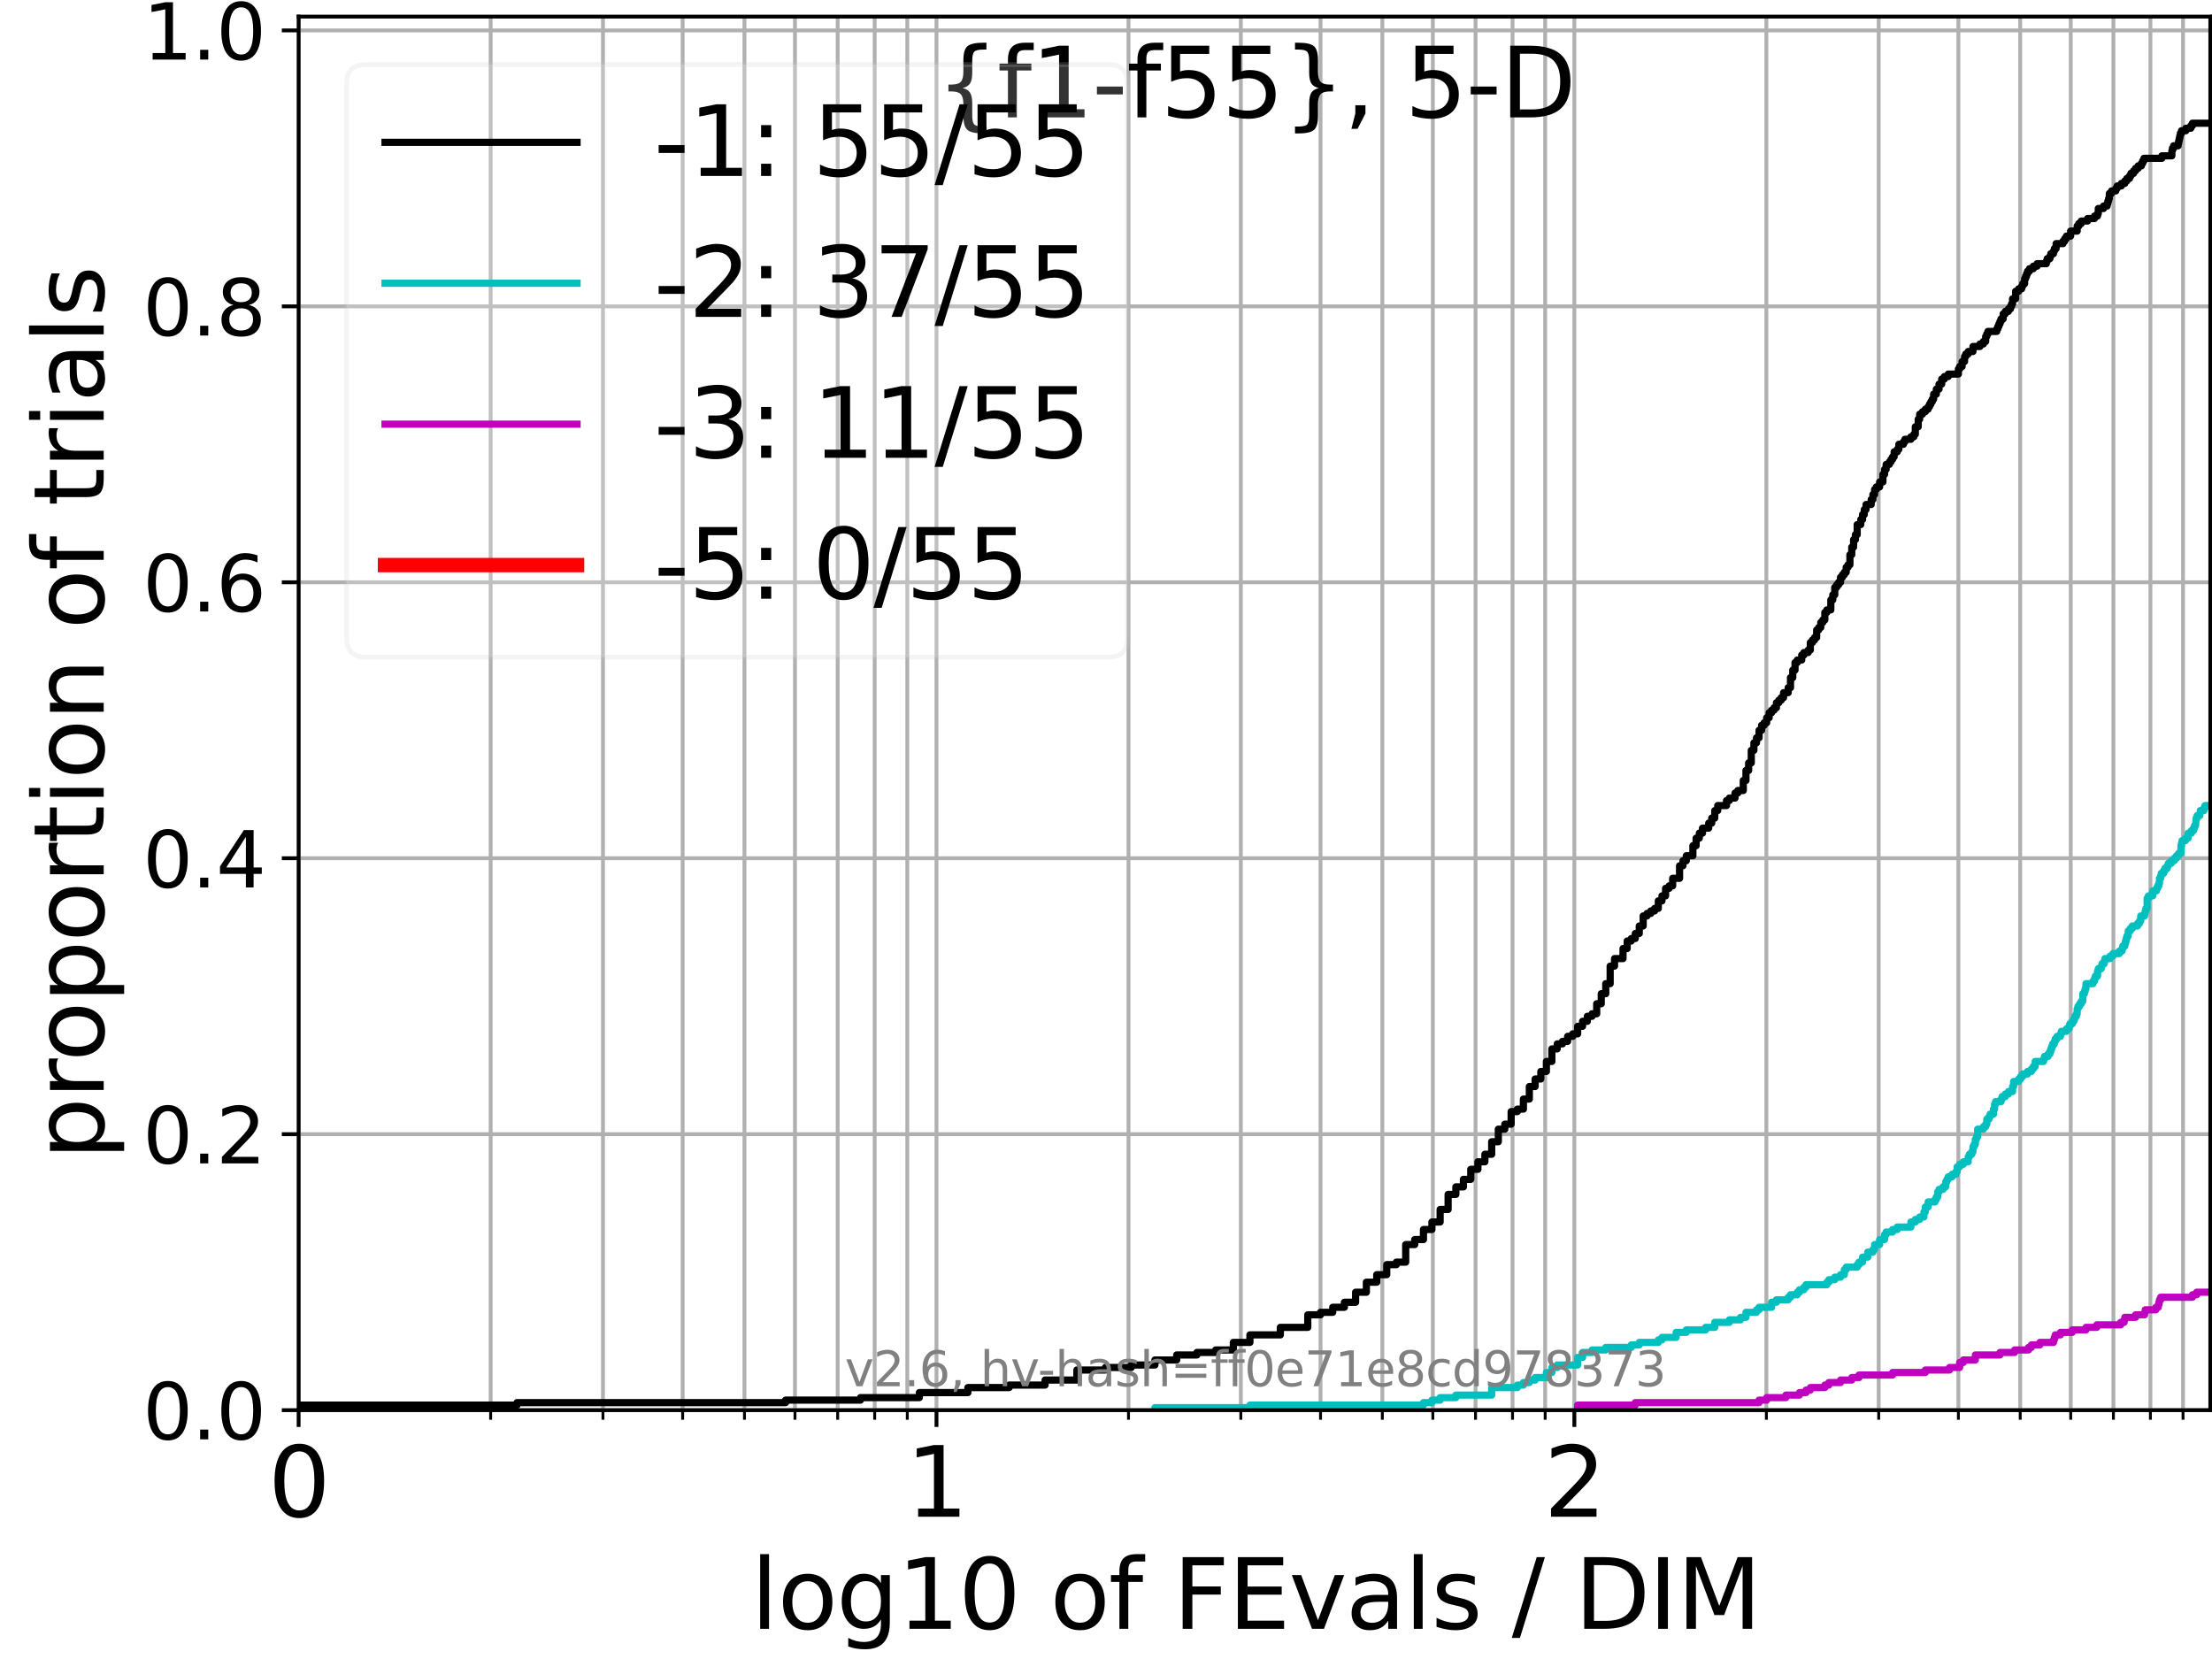 <?xml version="1.0" encoding="utf-8" standalone="no"?>
<!DOCTYPE svg PUBLIC "-//W3C//DTD SVG 1.1//EN"
  "http://www.w3.org/Graphics/SVG/1.1/DTD/svg11.dtd">
<svg xmlns:xlink="http://www.w3.org/1999/xlink" width="460.8pt" height="345.6pt" viewBox="0 0 460.8 345.6" xmlns="http://www.w3.org/2000/svg" version="1.1">
 <defs>
  <style type="text/css">*{stroke-linejoin: round; stroke-linecap: butt}</style>
 </defs>
 <g id="figure_1">
  <g id="patch_1">
   <path d="M 0 345.6 
L 460.8 345.6 
L 460.8 0 
L 0 0 
z
" style="fill: #ffffff"/>
  </g>
  <g id="axes_1">
   <g id="patch_2">
    <path d="M 62.208 293.76 
L 460.8 293.76 
L 460.8 3.456 
L 62.208 3.456 
z
" style="fill: #ffffff"/>
   </g>
   <g id="matplotlib.axis_1">
    <g id="xtick_1">
     <g id="line2d_1">
      <path d="M 62.208 293.76 
L 62.208 3.456 
" clip-path="url(#pf5e9202e93)" style="fill: none; stroke: #b0b0b0; stroke-width: 0.8; stroke-linecap: square"/>
     </g>
     <g id="line2d_2">
      <defs>
       <path id="m8c88c4c6e6" d="M 0 0 
L 0 3.5 
" style="stroke: #000000; stroke-width: 0.8"/>
      </defs>
      <g>
       <use xlink:href="#m8c88c4c6e6" x="62.208" y="293.76" style="stroke: #000000; stroke-width: 0.8"/>
      </g>
     </g>
     <g id="text_1">
      <!-- 0 -->
      <g transform="translate(55.846 315.957) scale(0.2 -0.2)">
       <defs>
        <path id="DejaVuSans-30" d="M 2034 4250 
Q 1547 4250 1301 3770 
Q 1056 3291 1056 2328 
Q 1056 1369 1301 889 
Q 1547 409 2034 409 
Q 2525 409 2770 889 
Q 3016 1369 3016 2328 
Q 3016 3291 2770 3770 
Q 2525 4250 2034 4250 
z
M 2034 4750 
Q 2819 4750 3233 4129 
Q 3647 3509 3647 2328 
Q 3647 1150 3233 529 
Q 2819 -91 2034 -91 
Q 1250 -91 836 529 
Q 422 1150 422 2328 
Q 422 3509 836 4129 
Q 1250 4750 2034 4750 
z
" transform="scale(0.016)"/>
       </defs>
       <use xlink:href="#DejaVuSans-30"/>
      </g>
     </g>
    </g>
    <g id="xtick_2">
     <g id="line2d_3">
      <path d="M 195.087 293.76 
L 195.087 3.456 
" clip-path="url(#pf5e9202e93)" style="fill: none; stroke: #b0b0b0; stroke-width: 0.8; stroke-linecap: square"/>
     </g>
     <g id="line2d_4">
      <g>
       <use xlink:href="#m8c88c4c6e6" x="195.087" y="293.76" style="stroke: #000000; stroke-width: 0.8"/>
      </g>
     </g>
     <g id="text_2">
      <!-- 1 -->
      <g transform="translate(188.725 315.957) scale(0.2 -0.2)">
       <defs>
        <path id="DejaVuSans-31" d="M 794 531 
L 1825 531 
L 1825 4091 
L 703 3866 
L 703 4441 
L 1819 4666 
L 2450 4666 
L 2450 531 
L 3481 531 
L 3481 0 
L 794 0 
L 794 531 
z
" transform="scale(0.016)"/>
       </defs>
       <use xlink:href="#DejaVuSans-31"/>
      </g>
     </g>
    </g>
    <g id="xtick_3">
     <g id="line2d_5">
      <path d="M 327.967 293.76 
L 327.967 3.456 
" clip-path="url(#pf5e9202e93)" style="fill: none; stroke: #b0b0b0; stroke-width: 0.8; stroke-linecap: square"/>
     </g>
     <g id="line2d_6">
      <g>
       <use xlink:href="#m8c88c4c6e6" x="327.967" y="293.76" style="stroke: #000000; stroke-width: 0.8"/>
      </g>
     </g>
     <g id="text_3">
      <!-- 2 -->
      <g transform="translate(321.604 315.957) scale(0.2 -0.2)">
       <defs>
        <path id="DejaVuSans-32" d="M 1228 531 
L 3431 531 
L 3431 0 
L 469 0 
L 469 531 
Q 828 903 1448 1529 
Q 2069 2156 2228 2338 
Q 2531 2678 2651 2914 
Q 2772 3150 2772 3378 
Q 2772 3750 2511 3984 
Q 2250 4219 1831 4219 
Q 1534 4219 1204 4116 
Q 875 4013 500 3803 
L 500 4441 
Q 881 4594 1212 4672 
Q 1544 4750 1819 4750 
Q 2544 4750 2975 4387 
Q 3406 4025 3406 3419 
Q 3406 3131 3298 2873 
Q 3191 2616 2906 2266 
Q 2828 2175 2409 1742 
Q 1991 1309 1228 531 
z
" transform="scale(0.016)"/>
       </defs>
       <use xlink:href="#DejaVuSans-32"/>
      </g>
     </g>
    </g>
    <g id="xtick_4">
     <g id="line2d_7">
      <path d="M 102.209 293.76 
L 102.209 3.456 
" clip-path="url(#pf5e9202e93)" style="fill: none; stroke: #b0b0b0; stroke-width: 0.8; stroke-linecap: square"/>
     </g>
     <g id="line2d_8">
      <defs>
       <path id="m561e68fe68" d="M 0 0 
L 0 2 
" style="stroke: #000000; stroke-width: 0.6"/>
      </defs>
      <g>
       <use xlink:href="#m561e68fe68" x="102.209" y="293.76" style="stroke: #000000; stroke-width: 0.6"/>
      </g>
     </g>
    </g>
    <g id="xtick_5">
     <g id="line2d_9">
      <path d="M 125.608 293.76 
L 125.608 3.456 
" clip-path="url(#pf5e9202e93)" style="fill: none; stroke: #b0b0b0; stroke-width: 0.8; stroke-linecap: square"/>
     </g>
     <g id="line2d_10">
      <g>
       <use xlink:href="#m561e68fe68" x="125.608" y="293.76" style="stroke: #000000; stroke-width: 0.6"/>
      </g>
     </g>
    </g>
    <g id="xtick_6">
     <g id="line2d_11">
      <path d="M 142.209 293.76 
L 142.209 3.456 
" clip-path="url(#pf5e9202e93)" style="fill: none; stroke: #b0b0b0; stroke-width: 0.8; stroke-linecap: square"/>
     </g>
     <g id="line2d_12">
      <g>
       <use xlink:href="#m561e68fe68" x="142.209" y="293.76" style="stroke: #000000; stroke-width: 0.6"/>
      </g>
     </g>
    </g>
    <g id="xtick_7">
     <g id="line2d_13">
      <path d="M 155.087 293.76 
L 155.087 3.456 
" clip-path="url(#pf5e9202e93)" style="fill: none; stroke: #b0b0b0; stroke-width: 0.8; stroke-linecap: square"/>
     </g>
     <g id="line2d_14">
      <g>
       <use xlink:href="#m561e68fe68" x="155.087" y="293.76" style="stroke: #000000; stroke-width: 0.6"/>
      </g>
     </g>
    </g>
    <g id="xtick_8">
     <g id="line2d_15">
      <path d="M 165.608 293.76 
L 165.608 3.456 
" clip-path="url(#pf5e9202e93)" style="fill: none; stroke: #b0b0b0; stroke-width: 0.8; stroke-linecap: square"/>
     </g>
     <g id="line2d_16">
      <g>
       <use xlink:href="#m561e68fe68" x="165.608" y="293.76" style="stroke: #000000; stroke-width: 0.6"/>
      </g>
     </g>
    </g>
    <g id="xtick_9">
     <g id="line2d_17">
      <path d="M 174.504 293.76 
L 174.504 3.456 
" clip-path="url(#pf5e9202e93)" style="fill: none; stroke: #b0b0b0; stroke-width: 0.8; stroke-linecap: square"/>
     </g>
     <g id="line2d_18">
      <g>
       <use xlink:href="#m561e68fe68" x="174.504" y="293.76" style="stroke: #000000; stroke-width: 0.6"/>
      </g>
     </g>
    </g>
    <g id="xtick_10">
     <g id="line2d_19">
      <path d="M 182.21 293.76 
L 182.21 3.456 
" clip-path="url(#pf5e9202e93)" style="fill: none; stroke: #b0b0b0; stroke-width: 0.8; stroke-linecap: square"/>
     </g>
     <g id="line2d_20">
      <g>
       <use xlink:href="#m561e68fe68" x="182.21" y="293.76" style="stroke: #000000; stroke-width: 0.6"/>
      </g>
     </g>
    </g>
    <g id="xtick_11">
     <g id="line2d_21">
      <path d="M 189.007 293.76 
L 189.007 3.456 
" clip-path="url(#pf5e9202e93)" style="fill: none; stroke: #b0b0b0; stroke-width: 0.8; stroke-linecap: square"/>
     </g>
     <g id="line2d_22">
      <g>
       <use xlink:href="#m561e68fe68" x="189.007" y="293.76" style="stroke: #000000; stroke-width: 0.6"/>
      </g>
     </g>
    </g>
    <g id="xtick_12">
     <g id="line2d_23">
      <path d="M 235.088 293.76 
L 235.088 3.456 
" clip-path="url(#pf5e9202e93)" style="fill: none; stroke: #b0b0b0; stroke-width: 0.8; stroke-linecap: square"/>
     </g>
     <g id="line2d_24">
      <g>
       <use xlink:href="#m561e68fe68" x="235.088" y="293.76" style="stroke: #000000; stroke-width: 0.6"/>
      </g>
     </g>
    </g>
    <g id="xtick_13">
     <g id="line2d_25">
      <path d="M 258.487 293.76 
L 258.487 3.456 
" clip-path="url(#pf5e9202e93)" style="fill: none; stroke: #b0b0b0; stroke-width: 0.8; stroke-linecap: square"/>
     </g>
     <g id="line2d_26">
      <g>
       <use xlink:href="#m561e68fe68" x="258.487" y="293.76" style="stroke: #000000; stroke-width: 0.6"/>
      </g>
     </g>
    </g>
    <g id="xtick_14">
     <g id="line2d_27">
      <path d="M 275.089 293.76 
L 275.089 3.456 
" clip-path="url(#pf5e9202e93)" style="fill: none; stroke: #b0b0b0; stroke-width: 0.8; stroke-linecap: square"/>
     </g>
     <g id="line2d_28">
      <g>
       <use xlink:href="#m561e68fe68" x="275.089" y="293.76" style="stroke: #000000; stroke-width: 0.6"/>
      </g>
     </g>
    </g>
    <g id="xtick_15">
     <g id="line2d_29">
      <path d="M 287.966 293.76 
L 287.966 3.456 
" clip-path="url(#pf5e9202e93)" style="fill: none; stroke: #b0b0b0; stroke-width: 0.8; stroke-linecap: square"/>
     </g>
     <g id="line2d_30">
      <g>
       <use xlink:href="#m561e68fe68" x="287.966" y="293.76" style="stroke: #000000; stroke-width: 0.6"/>
      </g>
     </g>
    </g>
    <g id="xtick_16">
     <g id="line2d_31">
      <path d="M 298.488 293.76 
L 298.488 3.456 
" clip-path="url(#pf5e9202e93)" style="fill: none; stroke: #b0b0b0; stroke-width: 0.8; stroke-linecap: square"/>
     </g>
     <g id="line2d_32">
      <g>
       <use xlink:href="#m561e68fe68" x="298.488" y="293.76" style="stroke: #000000; stroke-width: 0.6"/>
      </g>
     </g>
    </g>
    <g id="xtick_17">
     <g id="line2d_33">
      <path d="M 307.384 293.76 
L 307.384 3.456 
" clip-path="url(#pf5e9202e93)" style="fill: none; stroke: #b0b0b0; stroke-width: 0.8; stroke-linecap: square"/>
     </g>
     <g id="line2d_34">
      <g>
       <use xlink:href="#m561e68fe68" x="307.384" y="293.76" style="stroke: #000000; stroke-width: 0.6"/>
      </g>
     </g>
    </g>
    <g id="xtick_18">
     <g id="line2d_35">
      <path d="M 315.089 293.76 
L 315.089 3.456 
" clip-path="url(#pf5e9202e93)" style="fill: none; stroke: #b0b0b0; stroke-width: 0.8; stroke-linecap: square"/>
     </g>
     <g id="line2d_36">
      <g>
       <use xlink:href="#m561e68fe68" x="315.089" y="293.76" style="stroke: #000000; stroke-width: 0.6"/>
      </g>
     </g>
    </g>
    <g id="xtick_19">
     <g id="line2d_37">
      <path d="M 321.887 293.76 
L 321.887 3.456 
" clip-path="url(#pf5e9202e93)" style="fill: none; stroke: #b0b0b0; stroke-width: 0.8; stroke-linecap: square"/>
     </g>
     <g id="line2d_38">
      <g>
       <use xlink:href="#m561e68fe68" x="321.887" y="293.76" style="stroke: #000000; stroke-width: 0.6"/>
      </g>
     </g>
    </g>
    <g id="xtick_20">
     <g id="line2d_39">
      <path d="M 367.967 293.76 
L 367.967 3.456 
" clip-path="url(#pf5e9202e93)" style="fill: none; stroke: #b0b0b0; stroke-width: 0.8; stroke-linecap: square"/>
     </g>
     <g id="line2d_40">
      <g>
       <use xlink:href="#m561e68fe68" x="367.967" y="293.76" style="stroke: #000000; stroke-width: 0.6"/>
      </g>
     </g>
    </g>
    <g id="xtick_21">
     <g id="line2d_41">
      <path d="M 391.366 293.76 
L 391.366 3.456 
" clip-path="url(#pf5e9202e93)" style="fill: none; stroke: #b0b0b0; stroke-width: 0.8; stroke-linecap: square"/>
     </g>
     <g id="line2d_42">
      <g>
       <use xlink:href="#m561e68fe68" x="391.366" y="293.76" style="stroke: #000000; stroke-width: 0.6"/>
      </g>
     </g>
    </g>
    <g id="xtick_22">
     <g id="line2d_43">
      <path d="M 407.968 293.76 
L 407.968 3.456 
" clip-path="url(#pf5e9202e93)" style="fill: none; stroke: #b0b0b0; stroke-width: 0.8; stroke-linecap: square"/>
     </g>
     <g id="line2d_44">
      <g>
       <use xlink:href="#m561e68fe68" x="407.968" y="293.76" style="stroke: #000000; stroke-width: 0.6"/>
      </g>
     </g>
    </g>
    <g id="xtick_23">
     <g id="line2d_45">
      <path d="M 420.846 293.76 
L 420.846 3.456 
" clip-path="url(#pf5e9202e93)" style="fill: none; stroke: #b0b0b0; stroke-width: 0.8; stroke-linecap: square"/>
     </g>
     <g id="line2d_46">
      <g>
       <use xlink:href="#m561e68fe68" x="420.846" y="293.76" style="stroke: #000000; stroke-width: 0.6"/>
      </g>
     </g>
    </g>
    <g id="xtick_24">
     <g id="line2d_47">
      <path d="M 431.367 293.76 
L 431.367 3.456 
" clip-path="url(#pf5e9202e93)" style="fill: none; stroke: #b0b0b0; stroke-width: 0.8; stroke-linecap: square"/>
     </g>
     <g id="line2d_48">
      <g>
       <use xlink:href="#m561e68fe68" x="431.367" y="293.76" style="stroke: #000000; stroke-width: 0.6"/>
      </g>
     </g>
    </g>
    <g id="xtick_25">
     <g id="line2d_49">
      <path d="M 440.263 293.76 
L 440.263 3.456 
" clip-path="url(#pf5e9202e93)" style="fill: none; stroke: #b0b0b0; stroke-width: 0.8; stroke-linecap: square"/>
     </g>
     <g id="line2d_50">
      <g>
       <use xlink:href="#m561e68fe68" x="440.263" y="293.76" style="stroke: #000000; stroke-width: 0.6"/>
      </g>
     </g>
    </g>
    <g id="xtick_26">
     <g id="line2d_51">
      <path d="M 447.969 293.76 
L 447.969 3.456 
" clip-path="url(#pf5e9202e93)" style="fill: none; stroke: #b0b0b0; stroke-width: 0.8; stroke-linecap: square"/>
     </g>
     <g id="line2d_52">
      <g>
       <use xlink:href="#m561e68fe68" x="447.969" y="293.76" style="stroke: #000000; stroke-width: 0.6"/>
      </g>
     </g>
    </g>
    <g id="xtick_27">
     <g id="line2d_53">
      <path d="M 454.766 293.76 
L 454.766 3.456 
" clip-path="url(#pf5e9202e93)" style="fill: none; stroke: #b0b0b0; stroke-width: 0.8; stroke-linecap: square"/>
     </g>
     <g id="line2d_54">
      <g>
       <use xlink:href="#m561e68fe68" x="454.766" y="293.76" style="stroke: #000000; stroke-width: 0.6"/>
      </g>
     </g>
    </g>
    <g id="text_4">
     <!-- log10 of FEvals / DIM -->
     <g transform="translate(156.431 339.313) scale(0.2 -0.2)">
      <defs>
       <path id="DejaVuSans-6c" d="M 603 4863 
L 1178 4863 
L 1178 0 
L 603 0 
L 603 4863 
z
" transform="scale(0.016)"/>
       <path id="DejaVuSans-6f" d="M 1959 3097 
Q 1497 3097 1228 2736 
Q 959 2375 959 1747 
Q 959 1119 1226 758 
Q 1494 397 1959 397 
Q 2419 397 2687 759 
Q 2956 1122 2956 1747 
Q 2956 2369 2687 2733 
Q 2419 3097 1959 3097 
z
M 1959 3584 
Q 2709 3584 3137 3096 
Q 3566 2609 3566 1747 
Q 3566 888 3137 398 
Q 2709 -91 1959 -91 
Q 1206 -91 779 398 
Q 353 888 353 1747 
Q 353 2609 779 3096 
Q 1206 3584 1959 3584 
z
" transform="scale(0.016)"/>
       <path id="DejaVuSans-67" d="M 2906 1791 
Q 2906 2416 2648 2759 
Q 2391 3103 1925 3103 
Q 1463 3103 1205 2759 
Q 947 2416 947 1791 
Q 947 1169 1205 825 
Q 1463 481 1925 481 
Q 2391 481 2648 825 
Q 2906 1169 2906 1791 
z
M 3481 434 
Q 3481 -459 3084 -895 
Q 2688 -1331 1869 -1331 
Q 1566 -1331 1297 -1286 
Q 1028 -1241 775 -1147 
L 775 -588 
Q 1028 -725 1275 -790 
Q 1522 -856 1778 -856 
Q 2344 -856 2625 -561 
Q 2906 -266 2906 331 
L 2906 616 
Q 2728 306 2450 153 
Q 2172 0 1784 0 
Q 1141 0 747 490 
Q 353 981 353 1791 
Q 353 2603 747 3093 
Q 1141 3584 1784 3584 
Q 2172 3584 2450 3431 
Q 2728 3278 2906 2969 
L 2906 3500 
L 3481 3500 
L 3481 434 
z
" transform="scale(0.016)"/>
       <path id="DejaVuSans-20" transform="scale(0.016)"/>
       <path id="DejaVuSans-66" d="M 2375 4863 
L 2375 4384 
L 1825 4384 
Q 1516 4384 1395 4259 
Q 1275 4134 1275 3809 
L 1275 3500 
L 2222 3500 
L 2222 3053 
L 1275 3053 
L 1275 0 
L 697 0 
L 697 3053 
L 147 3053 
L 147 3500 
L 697 3500 
L 697 3744 
Q 697 4328 969 4595 
Q 1241 4863 1831 4863 
L 2375 4863 
z
" transform="scale(0.016)"/>
       <path id="DejaVuSans-46" d="M 628 4666 
L 3309 4666 
L 3309 4134 
L 1259 4134 
L 1259 2759 
L 3109 2759 
L 3109 2228 
L 1259 2228 
L 1259 0 
L 628 0 
L 628 4666 
z
" transform="scale(0.016)"/>
       <path id="DejaVuSans-45" d="M 628 4666 
L 3578 4666 
L 3578 4134 
L 1259 4134 
L 1259 2753 
L 3481 2753 
L 3481 2222 
L 1259 2222 
L 1259 531 
L 3634 531 
L 3634 0 
L 628 0 
L 628 4666 
z
" transform="scale(0.016)"/>
       <path id="DejaVuSans-76" d="M 191 3500 
L 800 3500 
L 1894 563 
L 2988 3500 
L 3597 3500 
L 2284 0 
L 1503 0 
L 191 3500 
z
" transform="scale(0.016)"/>
       <path id="DejaVuSans-61" d="M 2194 1759 
Q 1497 1759 1228 1600 
Q 959 1441 959 1056 
Q 959 750 1161 570 
Q 1363 391 1709 391 
Q 2188 391 2477 730 
Q 2766 1069 2766 1631 
L 2766 1759 
L 2194 1759 
z
M 3341 1997 
L 3341 0 
L 2766 0 
L 2766 531 
Q 2569 213 2275 61 
Q 1981 -91 1556 -91 
Q 1019 -91 701 211 
Q 384 513 384 1019 
Q 384 1609 779 1909 
Q 1175 2209 1959 2209 
L 2766 2209 
L 2766 2266 
Q 2766 2663 2505 2880 
Q 2244 3097 1772 3097 
Q 1472 3097 1187 3025 
Q 903 2953 641 2809 
L 641 3341 
Q 956 3463 1253 3523 
Q 1550 3584 1831 3584 
Q 2591 3584 2966 3190 
Q 3341 2797 3341 1997 
z
" transform="scale(0.016)"/>
       <path id="DejaVuSans-73" d="M 2834 3397 
L 2834 2853 
Q 2591 2978 2328 3040 
Q 2066 3103 1784 3103 
Q 1356 3103 1142 2972 
Q 928 2841 928 2578 
Q 928 2378 1081 2264 
Q 1234 2150 1697 2047 
L 1894 2003 
Q 2506 1872 2764 1633 
Q 3022 1394 3022 966 
Q 3022 478 2636 193 
Q 2250 -91 1575 -91 
Q 1294 -91 989 -36 
Q 684 19 347 128 
L 347 722 
Q 666 556 975 473 
Q 1284 391 1588 391 
Q 1994 391 2212 530 
Q 2431 669 2431 922 
Q 2431 1156 2273 1281 
Q 2116 1406 1581 1522 
L 1381 1569 
Q 847 1681 609 1914 
Q 372 2147 372 2553 
Q 372 3047 722 3315 
Q 1072 3584 1716 3584 
Q 2034 3584 2315 3537 
Q 2597 3491 2834 3397 
z
" transform="scale(0.016)"/>
       <path id="DejaVuSans-2f" d="M 1625 4666 
L 2156 4666 
L 531 -594 
L 0 -594 
L 1625 4666 
z
" transform="scale(0.016)"/>
       <path id="DejaVuSans-44" d="M 1259 4147 
L 1259 519 
L 2022 519 
Q 2988 519 3436 956 
Q 3884 1394 3884 2338 
Q 3884 3275 3436 3711 
Q 2988 4147 2022 4147 
L 1259 4147 
z
M 628 4666 
L 1925 4666 
Q 3281 4666 3915 4102 
Q 4550 3538 4550 2338 
Q 4550 1131 3912 565 
Q 3275 0 1925 0 
L 628 0 
L 628 4666 
z
" transform="scale(0.016)"/>
       <path id="DejaVuSans-49" d="M 628 4666 
L 1259 4666 
L 1259 0 
L 628 0 
L 628 4666 
z
" transform="scale(0.016)"/>
       <path id="DejaVuSans-4d" d="M 628 4666 
L 1569 4666 
L 2759 1491 
L 3956 4666 
L 4897 4666 
L 4897 0 
L 4281 0 
L 4281 4097 
L 3078 897 
L 2444 897 
L 1241 4097 
L 1241 0 
L 628 0 
L 628 4666 
z
" transform="scale(0.016)"/>
      </defs>
      <use xlink:href="#DejaVuSans-6c"/>
      <use xlink:href="#DejaVuSans-6f" x="27.783"/>
      <use xlink:href="#DejaVuSans-67" x="88.965"/>
      <use xlink:href="#DejaVuSans-31" x="152.441"/>
      <use xlink:href="#DejaVuSans-30" x="216.064"/>
      <use xlink:href="#DejaVuSans-20" x="279.688"/>
      <use xlink:href="#DejaVuSans-6f" x="311.475"/>
      <use xlink:href="#DejaVuSans-66" x="372.656"/>
      <use xlink:href="#DejaVuSans-20" x="407.861"/>
      <use xlink:href="#DejaVuSans-46" x="439.648"/>
      <use xlink:href="#DejaVuSans-45" x="497.168"/>
      <use xlink:href="#DejaVuSans-76" x="560.352"/>
      <use xlink:href="#DejaVuSans-61" x="619.531"/>
      <use xlink:href="#DejaVuSans-6c" x="680.811"/>
      <use xlink:href="#DejaVuSans-73" x="708.594"/>
      <use xlink:href="#DejaVuSans-20" x="760.693"/>
      <use xlink:href="#DejaVuSans-2f" x="792.48"/>
      <use xlink:href="#DejaVuSans-20" x="826.172"/>
      <use xlink:href="#DejaVuSans-44" x="857.959"/>
      <use xlink:href="#DejaVuSans-49" x="934.961"/>
      <use xlink:href="#DejaVuSans-4d" x="964.453"/>
     </g>
    </g>
   </g>
   <g id="matplotlib.axis_2">
    <g id="ytick_1">
     <g id="line2d_55">
      <path d="M 62.208 293.76 
L 460.8 293.76 
" clip-path="url(#pf5e9202e93)" style="fill: none; stroke: #b0b0b0; stroke-width: 0.8; stroke-linecap: square"/>
     </g>
     <g id="line2d_56">
      <defs>
       <path id="m0fee05ada2" d="M 0 0 
L -3.5 0 
" style="stroke: #000000; stroke-width: 0.8"/>
      </defs>
      <g>
       <use xlink:href="#m0fee05ada2" x="62.208" y="293.76" style="stroke: #000000; stroke-width: 0.8"/>
      </g>
     </g>
     <g id="text_5">
      <!-- 0.0 -->
      <g transform="translate(29.763 299.839) scale(0.16 -0.16)">
       <defs>
        <path id="DejaVuSans-2e" d="M 684 794 
L 1344 794 
L 1344 0 
L 684 0 
L 684 794 
z
" transform="scale(0.016)"/>
       </defs>
       <use xlink:href="#DejaVuSans-30"/>
       <use xlink:href="#DejaVuSans-2e" x="63.623"/>
       <use xlink:href="#DejaVuSans-30" x="95.41"/>
      </g>
     </g>
    </g>
    <g id="ytick_2">
     <g id="line2d_57">
      <path d="M 62.208 236.274 
L 460.8 236.274 
" clip-path="url(#pf5e9202e93)" style="fill: none; stroke: #b0b0b0; stroke-width: 0.8; stroke-linecap: square"/>
     </g>
     <g id="line2d_58">
      <g>
       <use xlink:href="#m0fee05ada2" x="62.208" y="236.274" style="stroke: #000000; stroke-width: 0.8"/>
      </g>
     </g>
     <g id="text_6">
      <!-- 0.2 -->
      <g transform="translate(29.763 242.353) scale(0.16 -0.16)">
       <use xlink:href="#DejaVuSans-30"/>
       <use xlink:href="#DejaVuSans-2e" x="63.623"/>
       <use xlink:href="#DejaVuSans-32" x="95.41"/>
      </g>
     </g>
    </g>
    <g id="ytick_3">
     <g id="line2d_59">
      <path d="M 62.208 178.788 
L 460.8 178.788 
" clip-path="url(#pf5e9202e93)" style="fill: none; stroke: #b0b0b0; stroke-width: 0.8; stroke-linecap: square"/>
     </g>
     <g id="line2d_60">
      <g>
       <use xlink:href="#m0fee05ada2" x="62.208" y="178.788" style="stroke: #000000; stroke-width: 0.8"/>
      </g>
     </g>
     <g id="text_7">
      <!-- 0.4 -->
      <g transform="translate(29.763 184.867) scale(0.16 -0.16)">
       <defs>
        <path id="DejaVuSans-34" d="M 2419 4116 
L 825 1625 
L 2419 1625 
L 2419 4116 
z
M 2253 4666 
L 3047 4666 
L 3047 1625 
L 3713 1625 
L 3713 1100 
L 3047 1100 
L 3047 0 
L 2419 0 
L 2419 1100 
L 313 1100 
L 313 1709 
L 2253 4666 
z
" transform="scale(0.016)"/>
       </defs>
       <use xlink:href="#DejaVuSans-30"/>
       <use xlink:href="#DejaVuSans-2e" x="63.623"/>
       <use xlink:href="#DejaVuSans-34" x="95.41"/>
      </g>
     </g>
    </g>
    <g id="ytick_4">
     <g id="line2d_61">
      <path d="M 62.208 121.302 
L 460.8 121.302 
" clip-path="url(#pf5e9202e93)" style="fill: none; stroke: #b0b0b0; stroke-width: 0.8; stroke-linecap: square"/>
     </g>
     <g id="line2d_62">
      <g>
       <use xlink:href="#m0fee05ada2" x="62.208" y="121.302" style="stroke: #000000; stroke-width: 0.8"/>
      </g>
     </g>
     <g id="text_8">
      <!-- 0.6 -->
      <g transform="translate(29.763 127.381) scale(0.16 -0.16)">
       <defs>
        <path id="DejaVuSans-36" d="M 2113 2584 
Q 1688 2584 1439 2293 
Q 1191 2003 1191 1497 
Q 1191 994 1439 701 
Q 1688 409 2113 409 
Q 2538 409 2786 701 
Q 3034 994 3034 1497 
Q 3034 2003 2786 2293 
Q 2538 2584 2113 2584 
z
M 3366 4563 
L 3366 3988 
Q 3128 4100 2886 4159 
Q 2644 4219 2406 4219 
Q 1781 4219 1451 3797 
Q 1122 3375 1075 2522 
Q 1259 2794 1537 2939 
Q 1816 3084 2150 3084 
Q 2853 3084 3261 2657 
Q 3669 2231 3669 1497 
Q 3669 778 3244 343 
Q 2819 -91 2113 -91 
Q 1303 -91 875 529 
Q 447 1150 447 2328 
Q 447 3434 972 4092 
Q 1497 4750 2381 4750 
Q 2619 4750 2861 4703 
Q 3103 4656 3366 4563 
z
" transform="scale(0.016)"/>
       </defs>
       <use xlink:href="#DejaVuSans-30"/>
       <use xlink:href="#DejaVuSans-2e" x="63.623"/>
       <use xlink:href="#DejaVuSans-36" x="95.41"/>
      </g>
     </g>
    </g>
    <g id="ytick_5">
     <g id="line2d_63">
      <path d="M 62.208 63.816 
L 460.8 63.816 
" clip-path="url(#pf5e9202e93)" style="fill: none; stroke: #b0b0b0; stroke-width: 0.8; stroke-linecap: square"/>
     </g>
     <g id="line2d_64">
      <g>
       <use xlink:href="#m0fee05ada2" x="62.208" y="63.816" style="stroke: #000000; stroke-width: 0.8"/>
      </g>
     </g>
     <g id="text_9">
      <!-- 0.8 -->
      <g transform="translate(29.763 69.895) scale(0.16 -0.16)">
       <defs>
        <path id="DejaVuSans-38" d="M 2034 2216 
Q 1584 2216 1326 1975 
Q 1069 1734 1069 1313 
Q 1069 891 1326 650 
Q 1584 409 2034 409 
Q 2484 409 2743 651 
Q 3003 894 3003 1313 
Q 3003 1734 2745 1975 
Q 2488 2216 2034 2216 
z
M 1403 2484 
Q 997 2584 770 2862 
Q 544 3141 544 3541 
Q 544 4100 942 4425 
Q 1341 4750 2034 4750 
Q 2731 4750 3128 4425 
Q 3525 4100 3525 3541 
Q 3525 3141 3298 2862 
Q 3072 2584 2669 2484 
Q 3125 2378 3379 2068 
Q 3634 1759 3634 1313 
Q 3634 634 3220 271 
Q 2806 -91 2034 -91 
Q 1263 -91 848 271 
Q 434 634 434 1313 
Q 434 1759 690 2068 
Q 947 2378 1403 2484 
z
M 1172 3481 
Q 1172 3119 1398 2916 
Q 1625 2713 2034 2713 
Q 2441 2713 2670 2916 
Q 2900 3119 2900 3481 
Q 2900 3844 2670 4047 
Q 2441 4250 2034 4250 
Q 1625 4250 1398 4047 
Q 1172 3844 1172 3481 
z
" transform="scale(0.016)"/>
       </defs>
       <use xlink:href="#DejaVuSans-30"/>
       <use xlink:href="#DejaVuSans-2e" x="63.623"/>
       <use xlink:href="#DejaVuSans-38" x="95.41"/>
      </g>
     </g>
    </g>
    <g id="ytick_6">
     <g id="line2d_65">
      <path d="M 62.208 6.33 
L 460.8 6.33 
" clip-path="url(#pf5e9202e93)" style="fill: none; stroke: #b0b0b0; stroke-width: 0.8; stroke-linecap: square"/>
     </g>
     <g id="line2d_66">
      <g>
       <use xlink:href="#m0fee05ada2" x="62.208" y="6.33" style="stroke: #000000; stroke-width: 0.8"/>
      </g>
     </g>
     <g id="text_10">
      <!-- 1.0 -->
      <g transform="translate(29.763 12.409) scale(0.16 -0.16)">
       <use xlink:href="#DejaVuSans-31"/>
       <use xlink:href="#DejaVuSans-2e" x="63.623"/>
       <use xlink:href="#DejaVuSans-30" x="95.41"/>
      </g>
     </g>
    </g>
    <g id="text_11">
     <!-- proportion of trials -->
     <g transform="translate(21.604 241.614) rotate(-90) scale(0.2 -0.2)">
      <defs>
       <path id="DejaVuSans-70" d="M 1159 525 
L 1159 -1331 
L 581 -1331 
L 581 3500 
L 1159 3500 
L 1159 2969 
Q 1341 3281 1617 3432 
Q 1894 3584 2278 3584 
Q 2916 3584 3314 3078 
Q 3713 2572 3713 1747 
Q 3713 922 3314 415 
Q 2916 -91 2278 -91 
Q 1894 -91 1617 61 
Q 1341 213 1159 525 
z
M 3116 1747 
Q 3116 2381 2855 2742 
Q 2594 3103 2138 3103 
Q 1681 3103 1420 2742 
Q 1159 2381 1159 1747 
Q 1159 1113 1420 752 
Q 1681 391 2138 391 
Q 2594 391 2855 752 
Q 3116 1113 3116 1747 
z
" transform="scale(0.016)"/>
       <path id="DejaVuSans-72" d="M 2631 2963 
Q 2534 3019 2420 3045 
Q 2306 3072 2169 3072 
Q 1681 3072 1420 2755 
Q 1159 2438 1159 1844 
L 1159 0 
L 581 0 
L 581 3500 
L 1159 3500 
L 1159 2956 
Q 1341 3275 1631 3429 
Q 1922 3584 2338 3584 
Q 2397 3584 2469 3576 
Q 2541 3569 2628 3553 
L 2631 2963 
z
" transform="scale(0.016)"/>
       <path id="DejaVuSans-74" d="M 1172 4494 
L 1172 3500 
L 2356 3500 
L 2356 3053 
L 1172 3053 
L 1172 1153 
Q 1172 725 1289 603 
Q 1406 481 1766 481 
L 2356 481 
L 2356 0 
L 1766 0 
Q 1100 0 847 248 
Q 594 497 594 1153 
L 594 3053 
L 172 3053 
L 172 3500 
L 594 3500 
L 594 4494 
L 1172 4494 
z
" transform="scale(0.016)"/>
       <path id="DejaVuSans-69" d="M 603 3500 
L 1178 3500 
L 1178 0 
L 603 0 
L 603 3500 
z
M 603 4863 
L 1178 4863 
L 1178 4134 
L 603 4134 
L 603 4863 
z
" transform="scale(0.016)"/>
       <path id="DejaVuSans-6e" d="M 3513 2113 
L 3513 0 
L 2938 0 
L 2938 2094 
Q 2938 2591 2744 2837 
Q 2550 3084 2163 3084 
Q 1697 3084 1428 2787 
Q 1159 2491 1159 1978 
L 1159 0 
L 581 0 
L 581 3500 
L 1159 3500 
L 1159 2956 
Q 1366 3272 1645 3428 
Q 1925 3584 2291 3584 
Q 2894 3584 3203 3211 
Q 3513 2838 3513 2113 
z
" transform="scale(0.016)"/>
      </defs>
      <use xlink:href="#DejaVuSans-70"/>
      <use xlink:href="#DejaVuSans-72" x="63.477"/>
      <use xlink:href="#DejaVuSans-6f" x="102.34"/>
      <use xlink:href="#DejaVuSans-70" x="163.521"/>
      <use xlink:href="#DejaVuSans-6f" x="226.998"/>
      <use xlink:href="#DejaVuSans-72" x="288.18"/>
      <use xlink:href="#DejaVuSans-74" x="329.293"/>
      <use xlink:href="#DejaVuSans-69" x="368.502"/>
      <use xlink:href="#DejaVuSans-6f" x="396.285"/>
      <use xlink:href="#DejaVuSans-6e" x="457.467"/>
      <use xlink:href="#DejaVuSans-20" x="520.846"/>
      <use xlink:href="#DejaVuSans-6f" x="552.633"/>
      <use xlink:href="#DejaVuSans-66" x="613.814"/>
      <use xlink:href="#DejaVuSans-20" x="649.02"/>
      <use xlink:href="#DejaVuSans-74" x="680.807"/>
      <use xlink:href="#DejaVuSans-72" x="720.016"/>
      <use xlink:href="#DejaVuSans-69" x="761.129"/>
      <use xlink:href="#DejaVuSans-61" x="788.912"/>
      <use xlink:href="#DejaVuSans-6c" x="850.191"/>
      <use xlink:href="#DejaVuSans-73" x="877.975"/>
     </g>
    </g>
   </g>
   <g id="line2d_67">
    <path d="M -1 293.237 
L 9.33 293.237 
L 9.33 292.715 
L 107.709 292.715 
L 107.709 292.192 
L 163.652 292.192 
L 163.652 291.67 
L 179.25 291.67 
L 179.25 291.147 
L 191.517 291.147 
L 191.517 290.102 
L 201.627 290.102 
L 201.627 289.057 
L 210.228 289.057 
L 210.228 288.534 
L 217.712 288.534 
L 217.712 287.489 
L 224.335 287.489 
L 224.335 285.398 
L 230.276 285.398 
L 230.276 284.876 
L 235.662 284.876 
L 235.662 284.353 
L 240.588 284.353 
L 240.588 283.308 
L 245.127 283.308 
L 245.127 282.263 
L 249.334 282.263 
L 249.334 281.74 
L 253.255 281.74 
L 253.255 281.218 
L 256.927 281.218 
L 256.927 279.65 
L 260.379 279.65 
L 260.379 278.082 
L 266.72 278.082 
L 266.72 276.514 
L 272.432 276.514 
L 272.432 273.901 
L 275.089 273.901 
L 275.089 273.379 
L 277.629 273.379 
L 277.629 272.333 
L 280.062 272.333 
L 280.062 271.288 
L 282.397 271.288 
L 282.397 269.198 
L 284.64 269.198 
L 284.64 267.107 
L 286.8 267.107 
L 286.8 265.54 
L 288.882 265.54 
L 288.882 263.449 
L 290.892 263.449 
L 290.892 262.927 
L 292.833 262.927 
L 292.833 259.268 
L 294.712 259.268 
L 294.712 258.223 
L 296.531 258.223 
L 296.531 256.133 
L 298.295 256.133 
L 298.295 254.565 
L 300.006 254.565 
L 300.006 251.952 
L 301.669 251.952 
L 301.669 248.816 
L 303.284 248.816 
L 303.284 247.249 
L 304.856 247.249 
L 304.856 245.681 
L 306.386 245.681 
L 306.386 243.59 
L 307.876 243.59 
L 307.876 242.023 
L 309.329 242.023 
L 309.329 240.455 
L 310.746 240.455 
L 310.746 237.842 
L 312.129 237.842 
L 312.129 235.229 
L 313.48 235.229 
L 313.48 234.184 
L 314.8 234.184 
L 314.8 231.571 
L 316.091 231.571 
L 316.091 231.048 
L 317.353 231.048 
L 317.353 228.958 
L 318.588 228.958 
L 318.588 226.345 
L 319.797 226.345 
L 319.797 224.777 
L 320.982 224.777 
L 320.982 223.209 
L 322.142 223.209 
L 322.142 221.119 
L 323.28 221.119 
L 323.28 218.506 
L 324.396 218.506 
L 324.396 217.46 
L 325.491 217.46 
L 325.491 216.938 
L 326.565 216.938 
L 326.565 215.893 
L 327.619 215.893 
L 327.619 215.37 
L 328.655 215.37 
L 328.655 213.802 
L 329.673 213.802 
L 329.673 212.757 
L 330.672 212.757 
L 330.672 211.712 
L 331.655 211.712 
L 331.655 211.189 
L 332.621 211.189 
L 332.621 209.099 
L 333.572 209.099 
L 333.572 207.008 
L 334.507 207.008 
L 334.507 204.918 
L 335.427 204.918 
L 335.427 201.26 
L 336.333 201.26 
L 336.333 199.692 
L 338.102 199.692 
L 338.102 197.602 
L 338.967 197.602 
L 338.967 196.034 
L 339.819 196.034 
L 339.819 195.511 
L 340.659 195.511 
L 340.659 194.466 
L 341.487 194.466 
L 341.487 192.898 
L 342.303 192.898 
L 342.303 190.808 
L 343.108 190.808 
L 343.108 190.285 
L 343.901 190.285 
L 343.901 189.763 
L 344.684 189.763 
L 344.684 189.24 
L 345.456 189.24 
L 345.456 187.672 
L 346.218 187.672 
L 346.218 186.627 
L 346.971 186.627 
L 346.971 185.059 
L 347.713 185.059 
L 347.713 184.537 
L 348.446 184.537 
L 348.446 182.969 
L 349.885 182.969 
L 349.885 180.356 
L 350.591 180.356 
L 350.591 179.311 
L 351.289 179.311 
L 351.289 178.266 
L 352.659 178.266 
L 352.659 176.175 
L 353.332 176.175 
L 353.332 174.607 
L 353.998 174.607 
L 353.998 173.562 
L 354.656 173.562 
L 354.656 172.517 
L 355.949 172.517 
L 355.949 171.472 
L 356.585 171.472 
L 356.585 170.427 
L 357.215 170.427 
L 357.215 168.859 
L 357.837 168.859 
L 357.837 167.814 
L 359.665 167.814 
L 359.665 166.768 
L 360.262 166.768 
L 360.262 166.246 
L 361.437 166.246 
L 361.437 165.201 
L 362.015 165.201 
L 362.015 164.678 
L 363.156 164.678 
L 363.156 162.588 
L 363.717 162.588 
L 363.717 160.497 
L 364.274 160.497 
L 364.274 158.929 
L 364.825 158.929 
L 364.825 156.316 
L 365.371 156.316 
L 365.371 154.749 
L 365.911 154.749 
L 365.911 153.703 
L 366.447 153.703 
L 366.447 152.136 
L 366.978 152.136 
L 366.978 151.09 
L 367.504 151.09 
L 367.504 150.568 
L 368.025 150.568 
L 368.025 149.523 
L 368.542 149.523 
L 368.542 148.477 
L 369.054 148.477 
L 369.054 147.955 
L 369.561 147.955 
L 369.561 147.432 
L 370.064 147.432 
L 370.064 146.387 
L 370.563 146.387 
L 370.563 145.864 
L 371.057 145.864 
L 371.057 145.342 
L 371.547 145.342 
L 371.547 144.297 
L 372.516 144.297 
L 372.516 143.251 
L 372.994 143.251 
L 372.994 141.161 
L 373.468 141.161 
L 373.468 139.593 
L 373.938 139.593 
L 373.938 138.025 
L 374.404 138.025 
L 374.404 137.503 
L 375.326 137.503 
L 375.326 136.458 
L 375.782 136.458 
L 375.782 135.935 
L 376.682 135.935 
L 376.682 135.412 
L 377.127 135.412 
L 377.127 133.845 
L 377.568 133.845 
L 377.568 133.322 
L 378.006 133.322 
L 378.006 132.799 
L 378.441 132.799 
L 378.441 131.232 
L 378.872 131.232 
L 378.872 130.709 
L 379.301 130.709 
L 379.301 129.664 
L 379.726 129.664 
L 379.726 129.141 
L 380.148 129.141 
L 380.148 127.573 
L 380.567 127.573 
L 380.567 127.051 
L 381.396 127.051 
L 381.396 124.96 
L 381.806 124.96 
L 381.806 123.915 
L 382.213 123.915 
L 382.213 122.347 
L 382.618 122.347 
L 382.618 121.825 
L 383.019 121.825 
L 383.019 121.302 
L 383.418 121.302 
L 383.418 120.257 
L 383.814 120.257 
L 383.814 119.734 
L 384.207 119.734 
L 384.207 119.212 
L 384.598 119.212 
L 384.598 118.167 
L 384.986 118.167 
L 384.986 117.644 
L 385.372 117.644 
L 385.372 115.554 
L 385.754 115.554 
L 385.754 113.986 
L 386.135 113.986 
L 386.135 112.418 
L 386.513 112.418 
L 386.513 111.373 
L 386.888 111.373 
L 386.888 109.282 
L 387.632 109.282 
L 387.632 108.237 
L 388 108.237 
L 388 107.192 
L 388.366 107.192 
L 388.366 106.147 
L 388.729 106.147 
L 388.729 105.102 
L 389.807 105.102 
L 389.807 104.056 
L 390.161 104.056 
L 390.161 103.011 
L 390.514 103.011 
L 390.514 101.966 
L 390.864 101.966 
L 390.864 101.443 
L 391.558 101.443 
L 391.558 100.398 
L 392.245 100.398 
L 392.245 98.83 
L 392.585 98.83 
L 392.585 97.785 
L 392.923 97.785 
L 392.923 96.74 
L 393.593 96.74 
L 393.593 96.217 
L 393.925 96.217 
L 393.925 95.695 
L 394.255 95.695 
L 394.255 95.172 
L 394.584 95.172 
L 394.584 94.127 
L 395.235 94.127 
L 395.235 93.604 
L 395.558 93.604 
L 395.558 92.559 
L 396.516 92.559 
L 396.516 92.037 
L 396.832 92.037 
L 396.832 91.514 
L 398.078 91.514 
L 398.078 90.991 
L 398.691 90.991 
L 398.691 90.469 
L 398.995 90.469 
L 398.995 88.901 
L 399.599 88.901 
L 399.599 87.333 
L 399.898 87.333 
L 399.898 86.288 
L 400.493 86.288 
L 400.493 85.765 
L 401.081 85.765 
L 401.081 85.243 
L 401.663 85.243 
L 401.663 84.72 
L 401.952 84.72 
L 401.952 84.198 
L 402.24 84.198 
L 402.24 83.675 
L 402.526 83.675 
L 402.526 83.152 
L 402.81 83.152 
L 402.81 82.107 
L 403.375 82.107 
L 403.375 81.062 
L 403.935 81.062 
L 403.935 80.017 
L 404.489 80.017 
L 404.489 78.972 
L 405.038 78.972 
L 405.038 78.449 
L 405.852 78.449 
L 405.852 77.926 
L 407.968 77.926 
L 407.968 76.881 
L 408.227 76.881 
L 408.227 76.359 
L 408.742 76.359 
L 408.742 75.313 
L 409.252 75.313 
L 409.252 74.268 
L 409.506 74.268 
L 409.506 73.746 
L 410.009 73.746 
L 410.009 73.223 
L 411.003 73.223 
L 411.003 72.178 
L 412.463 72.178 
L 412.463 71.655 
L 413.179 71.655 
L 413.179 71.133 
L 413.652 71.133 
L 413.652 70.087 
L 413.887 70.087 
L 413.887 69.565 
L 414.12 69.565 
L 414.12 69.042 
L 415.958 69.042 
L 415.958 68.52 
L 416.184 68.52 
L 416.184 67.997 
L 416.409 67.997 
L 416.409 67.474 
L 416.633 67.474 
L 416.633 66.952 
L 416.856 66.952 
L 416.856 66.429 
L 417.299 66.429 
L 417.299 65.384 
L 417.739 65.384 
L 417.739 64.861 
L 418.393 64.861 
L 418.393 64.339 
L 418.825 64.339 
L 418.825 63.816 
L 419.04 63.816 
L 419.04 63.294 
L 419.254 63.294 
L 419.254 62.248 
L 419.891 62.248 
L 419.891 60.681 
L 420.521 60.681 
L 420.521 60.158 
L 421.145 60.158 
L 421.145 59.635 
L 421.351 59.635 
L 421.351 59.113 
L 421.762 59.113 
L 421.762 58.068 
L 421.966 58.068 
L 421.966 57.545 
L 422.169 57.545 
L 422.169 57.022 
L 422.372 57.022 
L 422.372 56.5 
L 422.775 56.5 
L 422.775 55.977 
L 423.573 55.977 
L 423.573 55.455 
L 424.36 55.455 
L 424.36 54.932 
L 426.283 54.932 
L 426.283 54.409 
L 426.472 54.409 
L 426.472 53.887 
L 427.034 53.887 
L 427.034 53.364 
L 427.22 53.364 
L 427.22 52.842 
L 427.776 52.842 
L 427.776 52.319 
L 427.96 52.319 
L 427.96 51.796 
L 428.326 51.796 
L 428.326 50.751 
L 429.768 50.751 
L 429.768 50.229 
L 430.123 50.229 
L 430.123 49.706 
L 430.475 49.706 
L 430.475 49.183 
L 431.348 49.183 
L 431.348 48.138 
L 432.717 48.138 
L 432.717 47.093 
L 433.054 47.093 
L 433.054 46.57 
L 433.556 46.57 
L 433.556 46.048 
L 434.875 46.048 
L 434.875 45.525 
L 436.323 45.525 
L 436.323 45.003 
L 436.955 45.003 
L 436.955 44.48 
L 437.112 44.48 
L 437.112 43.435 
L 438.198 43.435 
L 438.198 42.912 
L 438.962 42.912 
L 438.962 42.39 
L 439.114 42.39 
L 439.114 41.867 
L 439.265 41.867 
L 439.265 41.344 
L 439.416 41.344 
L 439.416 40.299 
L 439.866 40.299 
L 439.866 39.777 
L 440.755 39.777 
L 440.755 39.254 
L 441.049 39.254 
L 441.049 38.731 
L 441.921 38.731 
L 441.921 38.209 
L 442.637 38.209 
L 442.637 37.686 
L 443.063 37.686 
L 443.063 37.164 
L 443.626 37.164 
L 443.626 36.641 
L 443.905 36.641 
L 443.905 36.118 
L 444.459 36.118 
L 444.459 35.596 
L 444.872 35.596 
L 444.872 35.073 
L 445.417 35.073 
L 445.417 34.551 
L 446.092 34.551 
L 446.092 34.028 
L 446.36 34.028 
L 446.36 33.505 
L 446.626 33.505 
L 446.626 32.983 
L 450.357 32.983 
L 450.357 32.46 
L 452.437 32.46 
L 452.437 31.415 
L 452.557 31.415 
L 452.557 30.892 
L 452.796 30.892 
L 452.796 30.37 
L 453.744 30.37 
L 453.744 29.847 
L 453.861 29.847 
L 453.861 29.325 
L 453.978 29.325 
L 453.978 28.802 
L 454.095 28.802 
L 454.095 28.279 
L 454.212 28.279 
L 454.212 27.757 
L 454.444 27.757 
L 454.444 27.234 
L 455.366 27.234 
L 455.366 26.712 
L 456.385 26.712 
L 456.385 26.189 
L 456.72 26.189 
L 456.72 25.666 
L 456.72 25.666 
L 460.8 25.666 
L 460.8 25.666 
" clip-path="url(#pf5e9202e93)" style="fill: none; stroke: #000000; stroke-width: 1.5; stroke-linecap: square"/>
   </g>
   <g id="line2d_68">
    <path clip-path="url(#pf5e9202e93)" style="fill: none; stroke: #000000; stroke-width: 1.5; stroke-linecap: square"/>
   </g>
   <g id="line2d_69">
    <path d="M 240.588 293.76 
L 240.588 293.237 
L 260.379 293.237 
L 260.379 292.715 
L 296.531 292.715 
L 296.531 292.192 
L 298.295 292.192 
L 298.295 291.67 
L 300.006 291.67 
L 300.006 291.147 
L 303.284 291.147 
L 303.284 290.624 
L 310.746 290.624 
L 310.746 289.057 
L 316.091 289.057 
L 316.091 288.534 
L 317.353 288.534 
L 317.353 288.011 
L 318.588 288.011 
L 318.588 287.489 
L 319.797 287.489 
L 319.797 286.966 
L 322.142 286.966 
L 322.142 285.921 
L 323.28 285.921 
L 323.28 284.876 
L 324.396 284.876 
L 324.396 284.353 
L 328.655 284.353 
L 328.655 282.785 
L 329.673 282.785 
L 329.673 281.74 
L 331.655 281.74 
L 331.655 281.218 
L 334.507 281.218 
L 334.507 280.695 
L 339.819 280.695 
L 339.819 280.172 
L 341.487 280.172 
L 341.487 279.65 
L 345.456 279.65 
L 345.456 279.127 
L 346.218 279.127 
L 346.218 278.605 
L 349.17 278.605 
L 349.17 277.559 
L 351.289 277.559 
L 351.289 277.037 
L 355.306 277.037 
L 355.306 276.514 
L 357.215 276.514 
L 357.215 275.469 
L 360.262 275.469 
L 360.262 274.946 
L 362.588 274.946 
L 362.588 274.424 
L 363.717 274.424 
L 363.717 273.379 
L 365.911 273.379 
L 365.911 272.856 
L 366.447 272.856 
L 366.447 272.333 
L 369.054 272.333 
L 369.054 271.288 
L 370.064 271.288 
L 370.064 270.766 
L 372.516 270.766 
L 372.516 270.243 
L 372.994 270.243 
L 372.994 269.72 
L 374.404 269.72 
L 374.404 269.198 
L 374.867 269.198 
L 374.867 268.675 
L 375.782 268.675 
L 375.782 268.153 
L 376.233 268.153 
L 376.233 267.63 
L 380.567 267.63 
L 380.567 267.107 
L 380.983 267.107 
L 380.983 266.585 
L 382.213 266.585 
L 382.213 266.062 
L 383.418 266.062 
L 383.418 265.54 
L 384.207 265.54 
L 384.207 264.494 
L 384.598 264.494 
L 384.598 263.972 
L 386.888 263.972 
L 386.888 263.449 
L 387.261 263.449 
L 387.261 262.927 
L 388 262.927 
L 388 261.881 
L 389.091 261.881 
L 389.091 260.836 
L 390.161 260.836 
L 390.161 260.314 
L 390.514 260.314 
L 390.514 259.268 
L 391.558 259.268 
L 391.558 258.223 
L 392.585 258.223 
L 392.585 257.178 
L 392.923 257.178 
L 392.923 256.655 
L 394.255 256.655 
L 394.255 256.133 
L 395.235 256.133 
L 395.235 255.61 
L 398.078 255.61 
L 398.078 254.565 
L 398.995 254.565 
L 398.995 254.042 
L 399.898 254.042 
L 399.898 253.52 
L 400.787 253.52 
L 400.787 252.475 
L 401.081 252.475 
L 401.081 251.429 
L 401.663 251.429 
L 401.663 250.384 
L 403.094 250.384 
L 403.094 249.862 
L 403.375 249.862 
L 403.375 249.339 
L 403.656 249.339 
L 403.656 248.294 
L 403.935 248.294 
L 403.935 247.771 
L 404.765 247.771 
L 404.765 247.249 
L 405.311 247.249 
L 405.311 246.203 
L 405.582 246.203 
L 405.582 245.681 
L 405.852 245.681 
L 405.852 245.158 
L 406.655 245.158 
L 406.655 244.636 
L 407.446 244.636 
L 407.446 244.113 
L 407.708 244.113 
L 407.708 243.068 
L 408.227 243.068 
L 408.227 242.545 
L 408.998 242.545 
L 408.998 242.023 
L 410.009 242.023 
L 410.009 240.977 
L 410.259 240.977 
L 410.259 240.455 
L 410.756 240.455 
L 410.756 239.932 
L 411.003 239.932 
L 411.003 238.887 
L 411.249 238.887 
L 411.249 238.364 
L 411.494 238.364 
L 411.494 237.319 
L 411.738 237.319 
L 411.738 236.797 
L 411.98 236.797 
L 411.98 235.229 
L 413.179 235.229 
L 413.179 234.706 
L 413.652 234.706 
L 413.652 234.184 
L 413.887 234.184 
L 413.887 233.138 
L 414.353 233.138 
L 414.353 232.616 
L 414.585 232.616 
L 414.585 232.093 
L 415.276 232.093 
L 415.276 231.048 
L 415.504 231.048 
L 415.504 230.003 
L 415.732 230.003 
L 415.732 229.48 
L 416.856 229.48 
L 416.856 228.958 
L 417.078 228.958 
L 417.078 228.435 
L 417.739 228.435 
L 417.739 227.912 
L 418.393 227.912 
L 418.393 227.39 
L 419.254 227.39 
L 419.254 226.345 
L 419.467 226.345 
L 419.467 225.299 
L 420.521 225.299 
L 420.521 224.777 
L 420.938 224.777 
L 420.938 224.254 
L 421.351 224.254 
L 421.351 223.732 
L 422.372 223.732 
L 422.372 223.209 
L 423.175 223.209 
L 423.175 222.686 
L 423.573 222.686 
L 423.573 222.164 
L 423.968 222.164 
L 423.968 221.119 
L 425.713 221.119 
L 425.713 220.596 
L 425.903 220.596 
L 425.903 220.073 
L 426.66 220.073 
L 426.66 219.551 
L 427.034 219.551 
L 427.034 219.028 
L 427.22 219.028 
L 427.22 218.506 
L 427.406 218.506 
L 427.406 217.983 
L 427.591 217.983 
L 427.591 217.46 
L 427.96 217.46 
L 427.96 216.938 
L 428.143 216.938 
L 428.143 216.415 
L 428.508 216.415 
L 428.508 215.893 
L 429.231 215.893 
L 429.231 215.37 
L 429.411 215.37 
L 429.411 214.847 
L 430.475 214.847 
L 430.475 214.325 
L 431 214.325 
L 431 213.802 
L 431.174 213.802 
L 431.174 213.28 
L 431.693 213.28 
L 431.693 212.757 
L 432.036 212.757 
L 432.036 212.234 
L 432.207 212.234 
L 432.207 211.712 
L 432.548 211.712 
L 432.548 211.189 
L 432.717 211.189 
L 432.717 210.144 
L 432.886 210.144 
L 432.886 209.621 
L 433.222 209.621 
L 433.222 209.099 
L 433.556 209.099 
L 433.556 208.576 
L 433.889 208.576 
L 433.889 207.008 
L 434.219 207.008 
L 434.219 206.486 
L 434.384 206.486 
L 434.384 205.963 
L 434.548 205.963 
L 434.548 204.918 
L 436.004 204.918 
L 436.004 204.395 
L 436.323 204.395 
L 436.323 203.873 
L 436.481 203.873 
L 436.481 203.35 
L 436.955 203.35 
L 436.955 202.305 
L 437.112 202.305 
L 437.112 201.782 
L 437.735 201.782 
L 437.735 201.26 
L 437.89 201.26 
L 437.89 200.737 
L 438.352 200.737 
L 438.352 200.215 
L 438.505 200.215 
L 438.505 199.692 
L 439.566 199.692 
L 439.566 199.169 
L 440.164 199.169 
L 440.164 198.647 
L 441.486 198.647 
L 441.486 198.124 
L 442.065 198.124 
L 442.065 197.602 
L 442.208 197.602 
L 442.208 197.079 
L 442.637 197.079 
L 442.637 196.556 
L 442.779 196.556 
L 442.779 196.034 
L 442.921 196.034 
L 442.921 195.511 
L 443.063 195.511 
L 443.063 194.989 
L 443.345 194.989 
L 443.345 193.944 
L 443.765 193.944 
L 443.765 193.421 
L 444.183 193.421 
L 444.183 192.898 
L 445.281 192.898 
L 445.281 192.376 
L 445.688 192.376 
L 445.688 191.853 
L 445.958 191.853 
L 445.958 190.808 
L 446.759 190.808 
L 446.759 190.285 
L 446.891 190.285 
L 446.891 189.763 
L 447.023 189.763 
L 447.023 189.24 
L 447.287 189.24 
L 447.287 187.15 
L 447.549 187.15 
L 447.549 186.627 
L 448.457 186.627 
L 448.457 185.582 
L 449.225 185.582 
L 449.225 185.059 
L 449.478 185.059 
L 449.478 184.537 
L 449.731 184.537 
L 449.731 184.014 
L 449.856 184.014 
L 449.856 182.969 
L 450.107 182.969 
L 450.107 182.446 
L 450.232 182.446 
L 450.232 181.924 
L 450.729 181.924 
L 450.729 181.401 
L 450.977 181.401 
L 450.977 180.879 
L 451.467 180.879 
L 451.467 180.356 
L 451.711 180.356 
L 451.711 179.833 
L 452.317 179.833 
L 452.317 179.311 
L 452.916 179.311 
L 452.916 178.788 
L 453.39 178.788 
L 453.39 178.266 
L 453.861 178.266 
L 453.861 177.743 
L 454.328 177.743 
L 454.328 176.175 
L 454.444 176.175 
L 454.444 175.653 
L 454.56 175.653 
L 454.56 175.13 
L 455.251 175.13 
L 455.251 174.607 
L 455.821 174.607 
L 455.821 173.562 
L 456.497 173.562 
L 456.497 173.04 
L 456.943 173.04 
L 456.943 172.517 
L 457.165 172.517 
L 457.165 171.994 
L 457.386 171.994 
L 457.496 170.427 
L 457.716 170.427 
L 457.716 169.904 
L 458.262 169.904 
L 458.37 168.859 
L 459.124 168.859 
L 459.124 168.336 
L 459.338 168.336 
L 459.338 167.814 
L 459.338 167.814 
L 460.8 167.814 
L 460.8 167.814 
" clip-path="url(#pf5e9202e93)" style="fill: none; stroke: #00bfbf; stroke-width: 1.5; stroke-linecap: square"/>
   </g>
   <g id="line2d_70">
    <path clip-path="url(#pf5e9202e93)" style="fill: none; stroke: #00bfbf; stroke-width: 1.5; stroke-linecap: square"/>
   </g>
   <g id="line2d_71">
    <path d="M 328.655 293.76 
L 328.655 293.237 
L 328.655 293.237 
L 328.655 292.715 
L 340.659 292.715 
L 340.659 292.192 
L 366.447 292.192 
L 366.447 291.67 
L 368.025 291.67 
L 368.025 291.147 
L 372.034 291.147 
L 372.034 290.624 
L 374.867 290.624 
L 374.867 290.102 
L 376.233 290.102 
L 376.233 289.579 
L 377.127 289.579 
L 377.127 289.057 
L 380.148 289.057 
L 380.148 288.534 
L 380.983 288.534 
L 380.983 288.011 
L 383.418 288.011 
L 383.418 287.489 
L 385.754 287.489 
L 385.754 286.966 
L 387.261 286.966 
L 387.261 286.444 
L 394.255 286.444 
L 394.255 285.921 
L 401.081 285.921 
L 401.081 285.398 
L 406.121 285.398 
L 406.121 284.876 
L 408.227 284.876 
L 408.227 284.353 
L 408.227 284.353 
L 408.227 283.831 
L 408.998 283.831 
L 408.998 283.308 
L 411.494 283.308 
L 411.494 282.785 
L 411.494 282.785 
L 411.494 282.263 
L 416.633 282.263 
L 416.633 281.74 
L 419.68 281.74 
L 419.68 281.218 
L 422.574 281.218 
L 422.574 280.695 
L 423.175 280.695 
L 423.175 280.172 
L 424.944 280.172 
L 424.944 279.65 
L 427.776 279.65 
L 427.776 279.127 
L 427.96 279.127 
L 427.96 278.605 
L 428.143 278.605 
L 428.143 278.082 
L 429.231 278.082 
L 429.231 277.559 
L 431.693 277.559 
L 431.693 277.037 
L 434.548 277.037 
L 434.548 276.514 
L 436.797 276.514 
L 436.797 275.992 
L 441.776 275.992 
L 441.776 275.469 
L 442.495 275.469 
L 442.495 274.946 
L 442.637 274.946 
L 442.637 274.424 
L 444.872 274.424 
L 444.872 273.901 
L 446.759 273.901 
L 446.759 273.379 
L 446.891 273.379 
L 446.891 272.856 
L 449.097 272.856 
L 449.097 272.333 
L 449.605 272.333 
L 449.605 271.811 
L 449.731 271.811 
L 449.731 271.288 
L 449.856 271.288 
L 449.856 270.766 
L 450.107 270.766 
L 450.107 270.243 
L 456.72 270.243 
L 456.72 269.72 
L 457.606 269.72 
L 457.606 269.198 
L 460.708 269.198 
L 460.708 268.675 
L 460.708 268.675 
L 460.708 268.675 
L 460.8 268.675 
" clip-path="url(#pf5e9202e93)" style="fill: none; stroke: #bf00bf; stroke-width: 1.5; stroke-linecap: square"/>
   </g>
   <g id="line2d_72">
    <path clip-path="url(#pf5e9202e93)" style="fill: none; stroke: #bf00bf; stroke-width: 1.5; stroke-linecap: square"/>
   </g>
   <g id="line2d_73"/>
   <g id="line2d_74">
    <path d="M 460.8 293.76 
L 460.8 3.456 
" clip-path="url(#pf5e9202e93)" style="fill: none; stroke: #000000; stroke-width: 1.5; stroke-linecap: square"/>
   </g>
   <g id="patch_3">
    <path d="M 62.208 293.76 
L 62.208 3.456 
" style="fill: none; stroke: #000000; stroke-width: 0.8; stroke-linejoin: miter; stroke-linecap: square"/>
   </g>
   <g id="patch_4">
    <path d="M 460.8 293.76 
L 460.8 3.456 
" style="fill: none; stroke: #000000; stroke-width: 0.8; stroke-linejoin: miter; stroke-linecap: square"/>
   </g>
   <g id="patch_5">
    <path d="M 62.208 293.76 
L 460.8 293.76 
" style="fill: none; stroke: #000000; stroke-width: 0.8; stroke-linejoin: miter; stroke-linecap: square"/>
   </g>
   <g id="patch_6">
    <path d="M 62.208 3.456 
L 460.8 3.456 
" style="fill: none; stroke: #000000; stroke-width: 0.8; stroke-linejoin: miter; stroke-linecap: square"/>
   </g>
   <g id="text_12">
    <!-- {f1-f55}, 5-D -->
    <g transform="translate(195.017 24.459) scale(0.2 -0.2)">
     <defs>
      <path id="DejaVuSans-7b" d="M 3272 -594 
L 3272 -1044 
L 3078 -1044 
Q 2300 -1044 2036 -812 
Q 1772 -581 1772 109 
L 1772 856 
Q 1772 1328 1603 1509 
Q 1434 1691 991 1691 
L 800 1691 
L 800 2138 
L 991 2138 
Q 1438 2138 1605 2317 
Q 1772 2497 1772 2963 
L 1772 3713 
Q 1772 4403 2036 4633 
Q 2300 4863 3078 4863 
L 3272 4863 
L 3272 4416 
L 3059 4416 
Q 2619 4416 2484 4278 
Q 2350 4141 2350 3700 
L 2350 2925 
Q 2350 2434 2208 2212 
Q 2066 1991 1722 1913 
Q 2069 1828 2209 1606 
Q 2350 1384 2350 897 
L 2350 122 
Q 2350 -319 2484 -456 
Q 2619 -594 3059 -594 
L 3272 -594 
z
" transform="scale(0.016)"/>
      <path id="DejaVuSans-2d" d="M 313 2009 
L 1997 2009 
L 1997 1497 
L 313 1497 
L 313 2009 
z
" transform="scale(0.016)"/>
      <path id="DejaVuSans-35" d="M 691 4666 
L 3169 4666 
L 3169 4134 
L 1269 4134 
L 1269 2991 
Q 1406 3038 1543 3061 
Q 1681 3084 1819 3084 
Q 2600 3084 3056 2656 
Q 3513 2228 3513 1497 
Q 3513 744 3044 326 
Q 2575 -91 1722 -91 
Q 1428 -91 1123 -41 
Q 819 9 494 109 
L 494 744 
Q 775 591 1075 516 
Q 1375 441 1709 441 
Q 2250 441 2565 725 
Q 2881 1009 2881 1497 
Q 2881 1984 2565 2268 
Q 2250 2553 1709 2553 
Q 1456 2553 1204 2497 
Q 953 2441 691 2322 
L 691 4666 
z
" transform="scale(0.016)"/>
      <path id="DejaVuSans-7d" d="M 800 -594 
L 1019 -594 
Q 1456 -594 1589 -459 
Q 1722 -325 1722 122 
L 1722 897 
Q 1722 1384 1862 1606 
Q 2003 1828 2350 1913 
Q 2003 1991 1862 2212 
Q 1722 2434 1722 2925 
L 1722 3700 
Q 1722 4144 1589 4280 
Q 1456 4416 1019 4416 
L 800 4416 
L 800 4863 
L 997 4863 
Q 1775 4863 2036 4633 
Q 2297 4403 2297 3713 
L 2297 2963 
Q 2297 2497 2465 2317 
Q 2634 2138 3078 2138 
L 3272 2138 
L 3272 1691 
L 3078 1691 
Q 2634 1691 2465 1509 
Q 2297 1328 2297 856 
L 2297 109 
Q 2297 -581 2036 -812 
Q 1775 -1044 997 -1044 
L 800 -1044 
L 800 -594 
z
" transform="scale(0.016)"/>
      <path id="DejaVuSans-2c" d="M 750 794 
L 1409 794 
L 1409 256 
L 897 -744 
L 494 -744 
L 750 256 
L 750 794 
z
" transform="scale(0.016)"/>
     </defs>
     <use xlink:href="#DejaVuSans-7b"/>
     <use xlink:href="#DejaVuSans-66" x="63.623"/>
     <use xlink:href="#DejaVuSans-31" x="98.828"/>
     <use xlink:href="#DejaVuSans-2d" x="162.451"/>
     <use xlink:href="#DejaVuSans-66" x="198.535"/>
     <use xlink:href="#DejaVuSans-35" x="233.74"/>
     <use xlink:href="#DejaVuSans-35" x="297.363"/>
     <use xlink:href="#DejaVuSans-7d" x="360.986"/>
     <use xlink:href="#DejaVuSans-2c" x="424.609"/>
     <use xlink:href="#DejaVuSans-20" x="456.396"/>
     <use xlink:href="#DejaVuSans-35" x="488.184"/>
     <use xlink:href="#DejaVuSans-2d" x="551.807"/>
     <use xlink:href="#DejaVuSans-44" x="587.891"/>
    </g>
   </g>
   <g id="text_13">
    <!-- absolute targets -->
    <g transform="translate(62.208 608.966) scale(0.14 -0.14)">
     <defs>
      <path id="DejaVuSans-62" d="M 3116 1747 
Q 3116 2381 2855 2742 
Q 2594 3103 2138 3103 
Q 1681 3103 1420 2742 
Q 1159 2381 1159 1747 
Q 1159 1113 1420 752 
Q 1681 391 2138 391 
Q 2594 391 2855 752 
Q 3116 1113 3116 1747 
z
M 1159 2969 
Q 1341 3281 1617 3432 
Q 1894 3584 2278 3584 
Q 2916 3584 3314 3078 
Q 3713 2572 3713 1747 
Q 3713 922 3314 415 
Q 2916 -91 2278 -91 
Q 1894 -91 1617 61 
Q 1341 213 1159 525 
L 1159 0 
L 581 0 
L 581 4863 
L 1159 4863 
L 1159 2969 
z
" transform="scale(0.016)"/>
      <path id="DejaVuSans-75" d="M 544 1381 
L 544 3500 
L 1119 3500 
L 1119 1403 
Q 1119 906 1312 657 
Q 1506 409 1894 409 
Q 2359 409 2629 706 
Q 2900 1003 2900 1516 
L 2900 3500 
L 3475 3500 
L 3475 0 
L 2900 0 
L 2900 538 
Q 2691 219 2414 64 
Q 2138 -91 1772 -91 
Q 1169 -91 856 284 
Q 544 659 544 1381 
z
M 1991 3584 
L 1991 3584 
z
" transform="scale(0.016)"/>
      <path id="DejaVuSans-65" d="M 3597 1894 
L 3597 1613 
L 953 1613 
Q 991 1019 1311 708 
Q 1631 397 2203 397 
Q 2534 397 2845 478 
Q 3156 559 3463 722 
L 3463 178 
Q 3153 47 2828 -22 
Q 2503 -91 2169 -91 
Q 1331 -91 842 396 
Q 353 884 353 1716 
Q 353 2575 817 3079 
Q 1281 3584 2069 3584 
Q 2775 3584 3186 3129 
Q 3597 2675 3597 1894 
z
M 3022 2063 
Q 3016 2534 2758 2815 
Q 2500 3097 2075 3097 
Q 1594 3097 1305 2825 
Q 1016 2553 972 2059 
L 3022 2063 
z
" transform="scale(0.016)"/>
     </defs>
     <use xlink:href="#DejaVuSans-61"/>
     <use xlink:href="#DejaVuSans-62" x="61.279"/>
     <use xlink:href="#DejaVuSans-73" x="124.756"/>
     <use xlink:href="#DejaVuSans-6f" x="176.855"/>
     <use xlink:href="#DejaVuSans-6c" x="238.037"/>
     <use xlink:href="#DejaVuSans-75" x="265.82"/>
     <use xlink:href="#DejaVuSans-74" x="329.199"/>
     <use xlink:href="#DejaVuSans-65" x="368.408"/>
     <use xlink:href="#DejaVuSans-20" x="429.932"/>
     <use xlink:href="#DejaVuSans-74" x="461.719"/>
     <use xlink:href="#DejaVuSans-61" x="500.928"/>
     <use xlink:href="#DejaVuSans-72" x="562.207"/>
     <use xlink:href="#DejaVuSans-67" x="601.57"/>
     <use xlink:href="#DejaVuSans-65" x="665.047"/>
     <use xlink:href="#DejaVuSans-74" x="726.57"/>
     <use xlink:href="#DejaVuSans-73" x="765.779"/>
    </g>
   </g>
   <g id="text_14">
    <!-- v2.6, hv-hash=ff0e71e8cd978373 -->
    <g style="fill: #808080" transform="translate(176.009 288.777) scale(0.1 -0.1)">
     <defs>
      <path id="DejaVuSans-68" d="M 3513 2113 
L 3513 0 
L 2938 0 
L 2938 2094 
Q 2938 2591 2744 2837 
Q 2550 3084 2163 3084 
Q 1697 3084 1428 2787 
Q 1159 2491 1159 1978 
L 1159 0 
L 581 0 
L 581 4863 
L 1159 4863 
L 1159 2956 
Q 1366 3272 1645 3428 
Q 1925 3584 2291 3584 
Q 2894 3584 3203 3211 
Q 3513 2838 3513 2113 
z
" transform="scale(0.016)"/>
      <path id="DejaVuSans-3d" d="M 678 2906 
L 4684 2906 
L 4684 2381 
L 678 2381 
L 678 2906 
z
M 678 1631 
L 4684 1631 
L 4684 1100 
L 678 1100 
L 678 1631 
z
" transform="scale(0.016)"/>
      <path id="DejaVuSans-37" d="M 525 4666 
L 3525 4666 
L 3525 4397 
L 1831 0 
L 1172 0 
L 2766 4134 
L 525 4134 
L 525 4666 
z
" transform="scale(0.016)"/>
      <path id="DejaVuSans-63" d="M 3122 3366 
L 3122 2828 
Q 2878 2963 2633 3030 
Q 2388 3097 2138 3097 
Q 1578 3097 1268 2742 
Q 959 2388 959 1747 
Q 959 1106 1268 751 
Q 1578 397 2138 397 
Q 2388 397 2633 464 
Q 2878 531 3122 666 
L 3122 134 
Q 2881 22 2623 -34 
Q 2366 -91 2075 -91 
Q 1284 -91 818 406 
Q 353 903 353 1747 
Q 353 2603 823 3093 
Q 1294 3584 2113 3584 
Q 2378 3584 2631 3529 
Q 2884 3475 3122 3366 
z
" transform="scale(0.016)"/>
      <path id="DejaVuSans-64" d="M 2906 2969 
L 2906 4863 
L 3481 4863 
L 3481 0 
L 2906 0 
L 2906 525 
Q 2725 213 2448 61 
Q 2172 -91 1784 -91 
Q 1150 -91 751 415 
Q 353 922 353 1747 
Q 353 2572 751 3078 
Q 1150 3584 1784 3584 
Q 2172 3584 2448 3432 
Q 2725 3281 2906 2969 
z
M 947 1747 
Q 947 1113 1208 752 
Q 1469 391 1925 391 
Q 2381 391 2643 752 
Q 2906 1113 2906 1747 
Q 2906 2381 2643 2742 
Q 2381 3103 1925 3103 
Q 1469 3103 1208 2742 
Q 947 2381 947 1747 
z
" transform="scale(0.016)"/>
      <path id="DejaVuSans-39" d="M 703 97 
L 703 672 
Q 941 559 1184 500 
Q 1428 441 1663 441 
Q 2288 441 2617 861 
Q 2947 1281 2994 2138 
Q 2813 1869 2534 1725 
Q 2256 1581 1919 1581 
Q 1219 1581 811 2004 
Q 403 2428 403 3163 
Q 403 3881 828 4315 
Q 1253 4750 1959 4750 
Q 2769 4750 3195 4129 
Q 3622 3509 3622 2328 
Q 3622 1225 3098 567 
Q 2575 -91 1691 -91 
Q 1453 -91 1209 -44 
Q 966 3 703 97 
z
M 1959 2075 
Q 2384 2075 2632 2365 
Q 2881 2656 2881 3163 
Q 2881 3666 2632 3958 
Q 2384 4250 1959 4250 
Q 1534 4250 1286 3958 
Q 1038 3666 1038 3163 
Q 1038 2656 1286 2365 
Q 1534 2075 1959 2075 
z
" transform="scale(0.016)"/>
      <path id="DejaVuSans-33" d="M 2597 2516 
Q 3050 2419 3304 2112 
Q 3559 1806 3559 1356 
Q 3559 666 3084 287 
Q 2609 -91 1734 -91 
Q 1441 -91 1130 -33 
Q 819 25 488 141 
L 488 750 
Q 750 597 1062 519 
Q 1375 441 1716 441 
Q 2309 441 2620 675 
Q 2931 909 2931 1356 
Q 2931 1769 2642 2001 
Q 2353 2234 1838 2234 
L 1294 2234 
L 1294 2753 
L 1863 2753 
Q 2328 2753 2575 2939 
Q 2822 3125 2822 3475 
Q 2822 3834 2567 4026 
Q 2313 4219 1838 4219 
Q 1578 4219 1281 4162 
Q 984 4106 628 3988 
L 628 4550 
Q 988 4650 1302 4700 
Q 1616 4750 1894 4750 
Q 2613 4750 3031 4423 
Q 3450 4097 3450 3541 
Q 3450 3153 3228 2886 
Q 3006 2619 2597 2516 
z
" transform="scale(0.016)"/>
     </defs>
     <use xlink:href="#DejaVuSans-76"/>
     <use xlink:href="#DejaVuSans-32" x="59.18"/>
     <use xlink:href="#DejaVuSans-2e" x="122.803"/>
     <use xlink:href="#DejaVuSans-36" x="154.59"/>
     <use xlink:href="#DejaVuSans-2c" x="218.213"/>
     <use xlink:href="#DejaVuSans-20" x="250"/>
     <use xlink:href="#DejaVuSans-68" x="281.787"/>
     <use xlink:href="#DejaVuSans-76" x="345.166"/>
     <use xlink:href="#DejaVuSans-2d" x="401.721"/>
     <use xlink:href="#DejaVuSans-68" x="437.805"/>
     <use xlink:href="#DejaVuSans-61" x="501.184"/>
     <use xlink:href="#DejaVuSans-73" x="562.463"/>
     <use xlink:href="#DejaVuSans-68" x="614.562"/>
     <use xlink:href="#DejaVuSans-3d" x="677.941"/>
     <use xlink:href="#DejaVuSans-66" x="761.73"/>
     <use xlink:href="#DejaVuSans-66" x="796.936"/>
     <use xlink:href="#DejaVuSans-30" x="832.141"/>
     <use xlink:href="#DejaVuSans-65" x="895.764"/>
     <use xlink:href="#DejaVuSans-37" x="957.287"/>
     <use xlink:href="#DejaVuSans-31" x="1020.91"/>
     <use xlink:href="#DejaVuSans-65" x="1084.533"/>
     <use xlink:href="#DejaVuSans-38" x="1146.057"/>
     <use xlink:href="#DejaVuSans-63" x="1209.68"/>
     <use xlink:href="#DejaVuSans-64" x="1264.66"/>
     <use xlink:href="#DejaVuSans-39" x="1328.137"/>
     <use xlink:href="#DejaVuSans-37" x="1391.76"/>
     <use xlink:href="#DejaVuSans-38" x="1455.383"/>
     <use xlink:href="#DejaVuSans-33" x="1519.006"/>
     <use xlink:href="#DejaVuSans-37" x="1582.629"/>
     <use xlink:href="#DejaVuSans-33" x="1646.252"/>
    </g>
   </g>
   <g id="legend_1">
    <g id="patch_7">
     <path d="M 76.208 136.881 
L 230.88 136.881 
Q 234.88 136.881 234.88 132.881 
L 234.88 17.456 
Q 234.88 13.456 230.88 13.456 
L 76.208 13.456 
Q 72.208 13.456 72.208 17.456 
L 72.208 132.881 
Q 72.208 136.881 76.208 136.881 
z
" style="fill: #ffffff; opacity: 0.2; stroke: #cccccc; stroke-linejoin: miter"/>
    </g>
    <g id="line2d_75">
     <path d="M 80.208 29.653 
L 80.208 29.653 
L 100.208 29.653 
L 100.208 29.653 
L 120.208 29.653 
" style="fill: none; stroke: #000000; stroke-width: 1.5; stroke-linecap: square"/>
    </g>
    <g id="text_15">
     <!-- -1: 55/55 -->
     <g transform="translate(136.208 36.653) scale(0.2 -0.2)">
      <defs>
       <path id="DejaVuSans-3a" d="M 750 794 
L 1409 794 
L 1409 0 
L 750 0 
L 750 794 
z
M 750 3309 
L 1409 3309 
L 1409 2516 
L 750 2516 
L 750 3309 
z
" transform="scale(0.016)"/>
      </defs>
      <use xlink:href="#DejaVuSans-2d"/>
      <use xlink:href="#DejaVuSans-31" x="36.084"/>
      <use xlink:href="#DejaVuSans-3a" x="99.707"/>
      <use xlink:href="#DejaVuSans-20" x="133.398"/>
      <use xlink:href="#DejaVuSans-35" x="165.186"/>
      <use xlink:href="#DejaVuSans-35" x="228.809"/>
      <use xlink:href="#DejaVuSans-2f" x="292.432"/>
      <use xlink:href="#DejaVuSans-35" x="326.123"/>
      <use xlink:href="#DejaVuSans-35" x="389.746"/>
     </g>
    </g>
    <g id="line2d_76">
     <path d="M 80.208 59.009 
L 80.208 59.009 
L 100.208 59.009 
L 100.208 59.009 
L 120.208 59.009 
" style="fill: none; stroke: #00bfbf; stroke-width: 1.5; stroke-linecap: square"/>
    </g>
    <g id="text_16">
     <!-- -2: 37/55 -->
     <g transform="translate(136.208 66.009) scale(0.2 -0.2)">
      <use xlink:href="#DejaVuSans-2d"/>
      <use xlink:href="#DejaVuSans-32" x="36.084"/>
      <use xlink:href="#DejaVuSans-3a" x="99.707"/>
      <use xlink:href="#DejaVuSans-20" x="133.398"/>
      <use xlink:href="#DejaVuSans-33" x="165.186"/>
      <use xlink:href="#DejaVuSans-37" x="228.809"/>
      <use xlink:href="#DejaVuSans-2f" x="292.432"/>
      <use xlink:href="#DejaVuSans-35" x="326.123"/>
      <use xlink:href="#DejaVuSans-35" x="389.746"/>
     </g>
    </g>
    <g id="line2d_77">
     <path d="M 80.208 88.365 
L 80.208 88.365 
L 100.208 88.365 
L 100.208 88.365 
L 120.208 88.365 
" style="fill: none; stroke: #bf00bf; stroke-width: 1.5; stroke-linecap: square"/>
    </g>
    <g id="text_17">
     <!-- -3: 11/55 -->
     <g transform="translate(136.208 95.365) scale(0.2 -0.2)">
      <use xlink:href="#DejaVuSans-2d"/>
      <use xlink:href="#DejaVuSans-33" x="36.084"/>
      <use xlink:href="#DejaVuSans-3a" x="99.707"/>
      <use xlink:href="#DejaVuSans-20" x="133.398"/>
      <use xlink:href="#DejaVuSans-31" x="165.186"/>
      <use xlink:href="#DejaVuSans-31" x="228.809"/>
      <use xlink:href="#DejaVuSans-2f" x="292.432"/>
      <use xlink:href="#DejaVuSans-35" x="326.123"/>
      <use xlink:href="#DejaVuSans-35" x="389.746"/>
     </g>
    </g>
    <g id="line2d_78">
     <path d="M 80.208 117.722 
L 100.208 117.722 
L 120.208 117.722 
" style="fill: none; stroke: #ff0000; stroke-width: 3; stroke-linecap: square"/>
    </g>
    <g id="text_18">
     <!-- -5: 0/55 -->
     <g transform="translate(136.208 124.722) scale(0.2 -0.2)">
      <use xlink:href="#DejaVuSans-2d"/>
      <use xlink:href="#DejaVuSans-35" x="36.084"/>
      <use xlink:href="#DejaVuSans-3a" x="99.707"/>
      <use xlink:href="#DejaVuSans-20" x="133.398"/>
      <use xlink:href="#DejaVuSans-30" x="165.186"/>
      <use xlink:href="#DejaVuSans-2f" x="228.809"/>
      <use xlink:href="#DejaVuSans-35" x="262.5"/>
      <use xlink:href="#DejaVuSans-35" x="326.123"/>
     </g>
    </g>
   </g>
  </g>
 </g>
 <defs>
  <clipPath id="pf5e9202e93">
   <rect x="62.208" y="3.456" width="398.592" height="290.304"/>
  </clipPath>
 </defs>
</svg>
